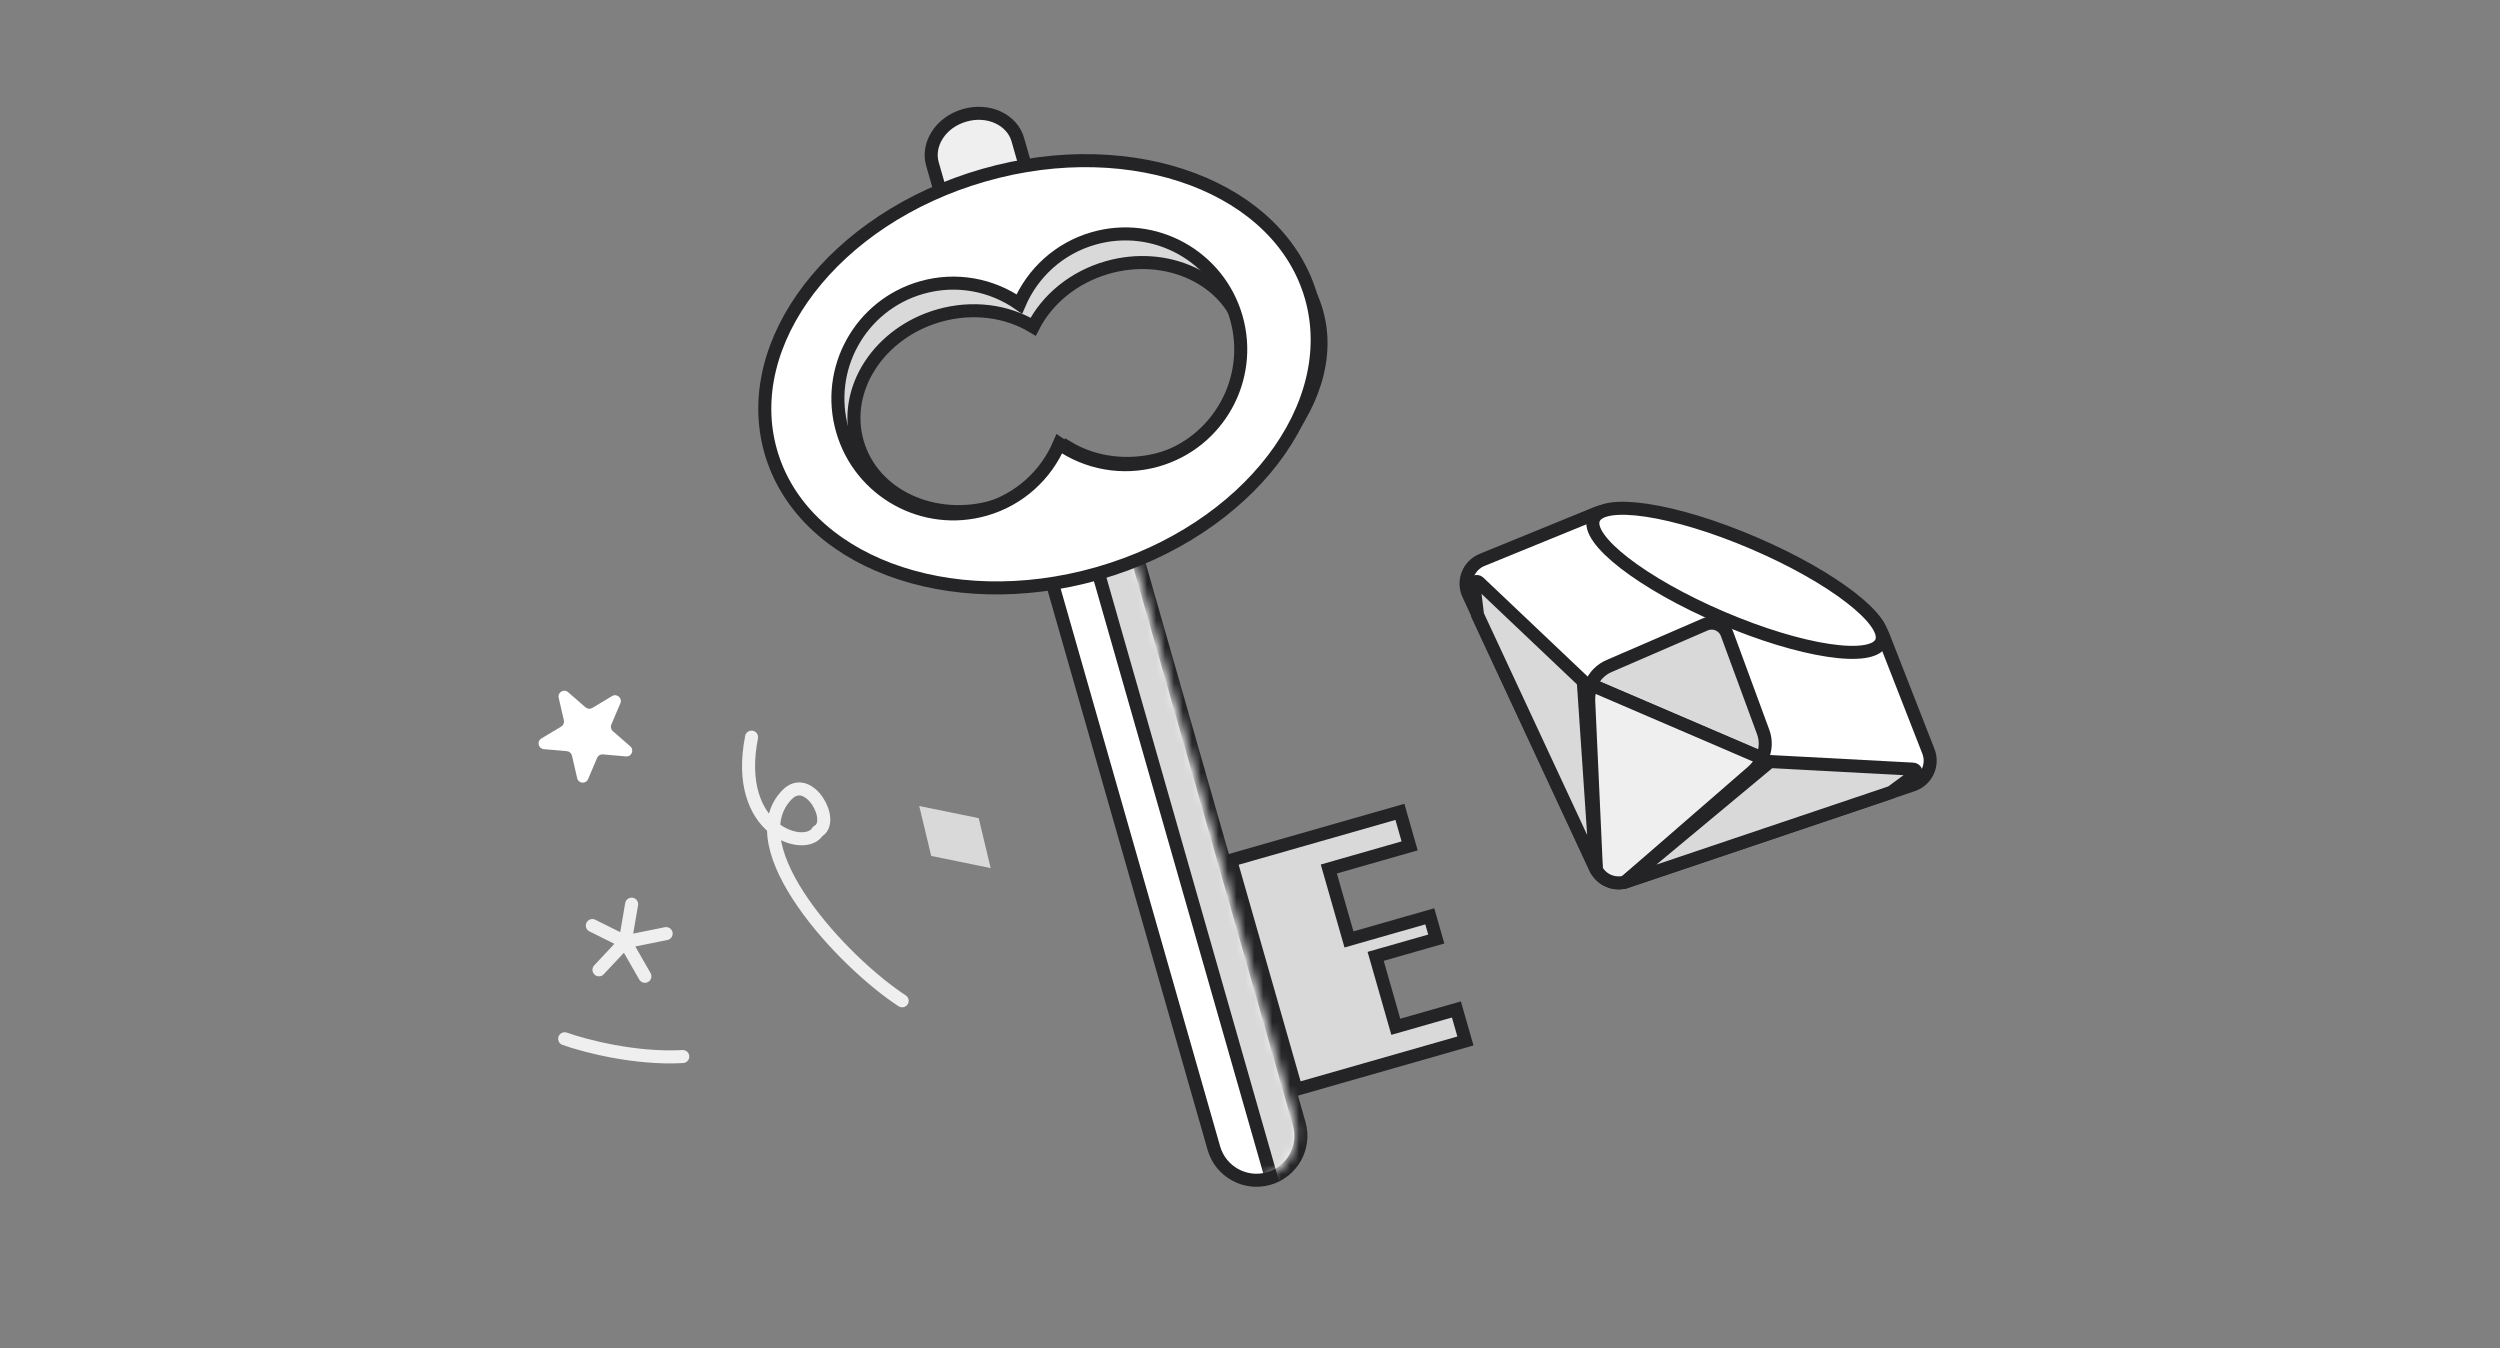 <svg width="280" height="151" viewBox="0 0 280 151" fill="none" xmlns="http://www.w3.org/2000/svg">
<rect x="0" y="0" width="280" height="151" fill="#808080" stroke="none"/>
<path d="M130.146 51.349C126.355 52.433 122.515 51.883 119.581 50.112C118.027 53.166 115.059 55.663 111.268 56.748C104.633 58.645 97.739 55.532 96.024 49.536C94.31 43.541 98.516 37.254 105.151 35.356C108.942 34.272 112.781 34.822 115.715 36.594C117.269 33.539 120.238 31.042 124.029 29.958C130.664 28.061 137.558 31.174 139.272 37.169C140.987 43.164 136.781 49.452 130.146 51.349ZM112.42 24.469C104.158 26.832 97.33 31.128 92.961 36.127C88.586 41.132 86.736 46.758 88.194 51.856C89.652 56.955 94.197 60.752 100.556 62.688C106.908 64.621 114.975 64.657 123.237 62.295C131.499 59.932 138.327 55.636 142.696 50.637C147.071 45.632 148.921 40.006 147.463 34.908C146.004 29.809 141.46 26.012 135.1 24.076C128.749 22.143 120.682 22.106 112.42 24.469Z" fill="#D9D9D9" stroke="#242427" stroke-width="1.46"/>
<path d="M157.032 114.8L156.33 115L156.129 114.299L154.275 107.814L154.074 107.112L154.776 106.912L160.862 105.171L160.135 102.628L151.787 105.015L151.085 105.216L150.884 104.514L149.03 98.029L148.829 97.328L149.531 97.127L157.879 94.739L156.789 90.928L137.829 96.35L145.167 122.011L164.128 116.589L163.118 113.059L157.032 114.8Z" fill="#D9D9D9" stroke="#242427" stroke-width="1.46"/>
<path d="M107.01 27.376C109.106 27.531 111.086 28.155 112.772 29.177C113.64 27.461 114.945 25.918 116.584 24.693L113.99 15.624C113.372 13.461 110.779 12.134 108.046 12.915C105.311 13.697 103.812 16.195 104.431 18.358L107.01 27.376Z" fill="#EFEFEF" stroke="#242427" stroke-width="1.46"/>
<path d="M124.54 52.52C122.466 52.248 120.501 51.475 118.81 50.295C117.977 52.239 116.672 53.97 114.997 55.311L135.951 128.584C136.706 131.224 139.457 132.752 142.098 131.997C144.737 131.242 146.265 128.49 145.51 125.85L124.54 52.52Z" fill="white" stroke="#242427" stroke-width="1.46"/>
<mask id="mask0_6181_32292" style="mask-type:luminance" maskUnits="userSpaceOnUse" x="114" y="48" width="32" height="84">
<path d="M123.427 52.533C121.679 52.193 120.014 51.401 118.557 50.254C117.909 52.043 116.878 53.629 115.524 54.855L136.298 127.502C137.076 130.22 139.521 131.699 141.612 131.101C143.702 130.504 144.995 127.955 144.218 125.237L123.427 52.533Z" fill="white" stroke="white" stroke-width="1.46"/>
</mask>
<g mask="url(#mask0_6181_32292)">
<path d="M130.473 60.292C128.708 59.905 127.024 59.041 125.544 57.809C124.924 59.684 123.914 61.343 122.57 62.617L144.691 139.972C145.536 142.926 148.05 144.507 150.104 143.92C152.157 143.332 153.456 140.661 152.611 137.707L130.473 60.292Z" fill="#D9D9D9" stroke="#242427" stroke-width="1.46"/>
</g>
<path d="M129.592 51.546C125.701 52.659 121.72 51.858 118.644 49.712C117.168 53.16 114.212 55.944 110.322 57.057C103.46 59.019 96.307 55.048 94.345 48.186C92.383 41.325 96.354 34.172 103.216 32.21C107.107 31.097 111.087 31.897 114.163 34.044C115.639 30.595 118.596 27.812 122.486 26.699C129.348 24.737 136.501 28.709 138.463 35.569C140.425 42.431 136.454 49.584 129.592 51.546ZM110.213 19.615C101.797 22.021 94.93 26.727 90.622 32.357C86.313 37.986 84.587 44.494 86.326 50.574C88.064 56.654 92.97 61.266 99.604 63.766C106.237 66.266 114.554 66.63 122.97 64.224C131.385 61.817 138.252 57.111 142.56 51.482C146.869 45.852 148.595 39.344 146.856 33.264C145.117 27.185 140.212 22.573 133.578 20.073C126.945 17.572 118.628 17.208 110.213 19.615Z" fill="white" stroke="#242427" stroke-width="1.46"/>
<path d="M62.573 78.151C62.434 77.543 63.154 77.111 63.625 77.521L65.58 79.224C65.79 79.407 66.095 79.434 66.334 79.291L68.558 77.958C69.094 77.637 69.727 78.189 69.483 78.763L68.467 81.149C68.358 81.406 68.426 81.704 68.636 81.887L70.591 83.59C71.062 84.001 70.733 84.773 70.111 84.718L67.528 84.49C67.25 84.465 66.988 84.622 66.879 84.879L65.863 87.264C65.618 87.839 64.781 87.765 64.642 87.156L64.061 84.629C63.999 84.357 63.768 84.156 63.49 84.132L60.907 83.903C60.286 83.848 60.097 83.029 60.633 82.708L62.857 81.375C63.096 81.231 63.216 80.95 63.154 80.678L62.573 78.151Z" fill="white"/>
<path d="M67.086 108.62L70.018 105.491M70.018 105.491L72.229 109.344M70.018 105.491L74.607 104.564M70.018 105.491L70.743 101.266M70.018 105.491L66.341 103.662" stroke="#EFEFEF" stroke-width="1.46" stroke-linecap="round" stroke-linejoin="round"/>
<path d="M109.615 91.634L110.955 97.225L104.295 95.865L102.955 90.274L109.615 91.634Z" fill="#D9D9D9"/>
<path d="M101.041 112.088C94.493 107.841 82.383 94.919 88.153 89.003C90.593 86.501 93.646 92.05 91.581 93.115C90.236 95.457 82.1 93.105 84.175 82.559" stroke="#EFEFEF" stroke-width="1.46" stroke-linecap="round" stroke-linejoin="round"/>
<path d="M63.244 116.341C65.45 117.132 71.183 118.639 76.472 118.334" stroke="#EFEFEF" stroke-width="1.46" stroke-linecap="round" stroke-linejoin="round"/>
<path d="M209.827 69.879L196.674 61.375C196.405 61.197 196.106 61.068 195.791 60.995L180.564 57.332C179.985 57.191 179.376 57.238 178.825 57.466L165.958 62.723C165.603 62.872 165.282 63.09 165.013 63.366C164.744 63.641 164.534 63.968 164.394 64.326C164.254 64.684 164.187 65.067 164.198 65.451C164.208 65.836 164.296 66.215 164.456 66.564L178.702 97.233C179.002 97.865 179.521 98.365 180.164 98.641C180.806 98.917 181.527 98.949 182.191 98.731L214.251 87.908C214.614 87.782 214.947 87.585 215.232 87.327C215.517 87.07 215.748 86.758 215.91 86.411C216.072 86.063 216.163 85.686 216.178 85.302C216.192 84.919 216.129 84.536 215.993 84.177L210.932 71.232C210.718 70.674 210.331 70.2 209.827 69.879Z" fill="white" stroke="#242427" stroke-width="1.46" stroke-linecap="round" stroke-linejoin="round"/>
<path d="M192.817 69.176C201.715 72.988 209.73 74.207 210.718 71.898C211.707 69.59 205.296 64.629 196.398 60.817C187.5 57.005 179.485 55.786 178.497 58.094C177.508 60.403 183.919 65.364 192.817 69.176Z" fill="white" stroke="#242427" stroke-width="1.46" stroke-linecap="round" stroke-linejoin="round"/>
<path d="M197.475 81.983L193.438 71.021C193.355 70.78 193.222 70.56 193.048 70.374C192.875 70.187 192.665 70.039 192.431 69.938C192.197 69.838 191.945 69.786 191.691 69.788C191.436 69.79 191.185 69.844 190.952 69.948L180.221 74.593C179.291 74.992 178.556 75.743 178.178 76.683L197.346 84.898C197.56 84.445 197.682 83.954 197.704 83.454C197.727 82.953 197.649 82.453 197.475 81.983Z" fill="#D9D9D9" stroke="#242427" stroke-width="1.46" stroke-linecap="round" stroke-linejoin="round"/>
<path d="M178.23 76.717C178.006 77.309 177.906 77.942 177.938 78.574L178.799 97.411C179.1 97.971 179.584 98.411 180.17 98.658C180.754 98.905 181.402 98.951 182.015 98.79L196.26 86.425C196.727 86.011 197.109 85.509 197.384 84.948L178.23 76.717Z" fill="#EFEFEF" stroke="#242427" stroke-width="1.46" stroke-linecap="round" stroke-linejoin="round"/>
<path d="M211.821 88.737L182.037 98.779L198.247 85.292L214.252 86.143C214.329 86.145 214.403 86.171 214.464 86.217C214.525 86.263 214.57 86.328 214.592 86.401C214.615 86.475 214.613 86.553 214.588 86.626C214.563 86.698 214.516 86.761 214.453 86.805L211.821 88.737Z" fill="#D9D9D9" stroke="#242427" stroke-width="1.46" stroke-linecap="round" stroke-linejoin="round"/>
<path d="M165.486 68.885L178.754 97.377L177.327 76.314L165.624 65.214C165.575 65.167 165.513 65.137 165.446 65.127C165.379 65.117 165.31 65.128 165.25 65.159C165.19 65.189 165.141 65.238 165.109 65.298C165.078 65.359 165.066 65.427 165.076 65.494L165.486 68.885Z" fill="#D9D9D9" stroke="#242427" stroke-width="1.46" stroke-linecap="round" stroke-linejoin="round"/>
</svg>
